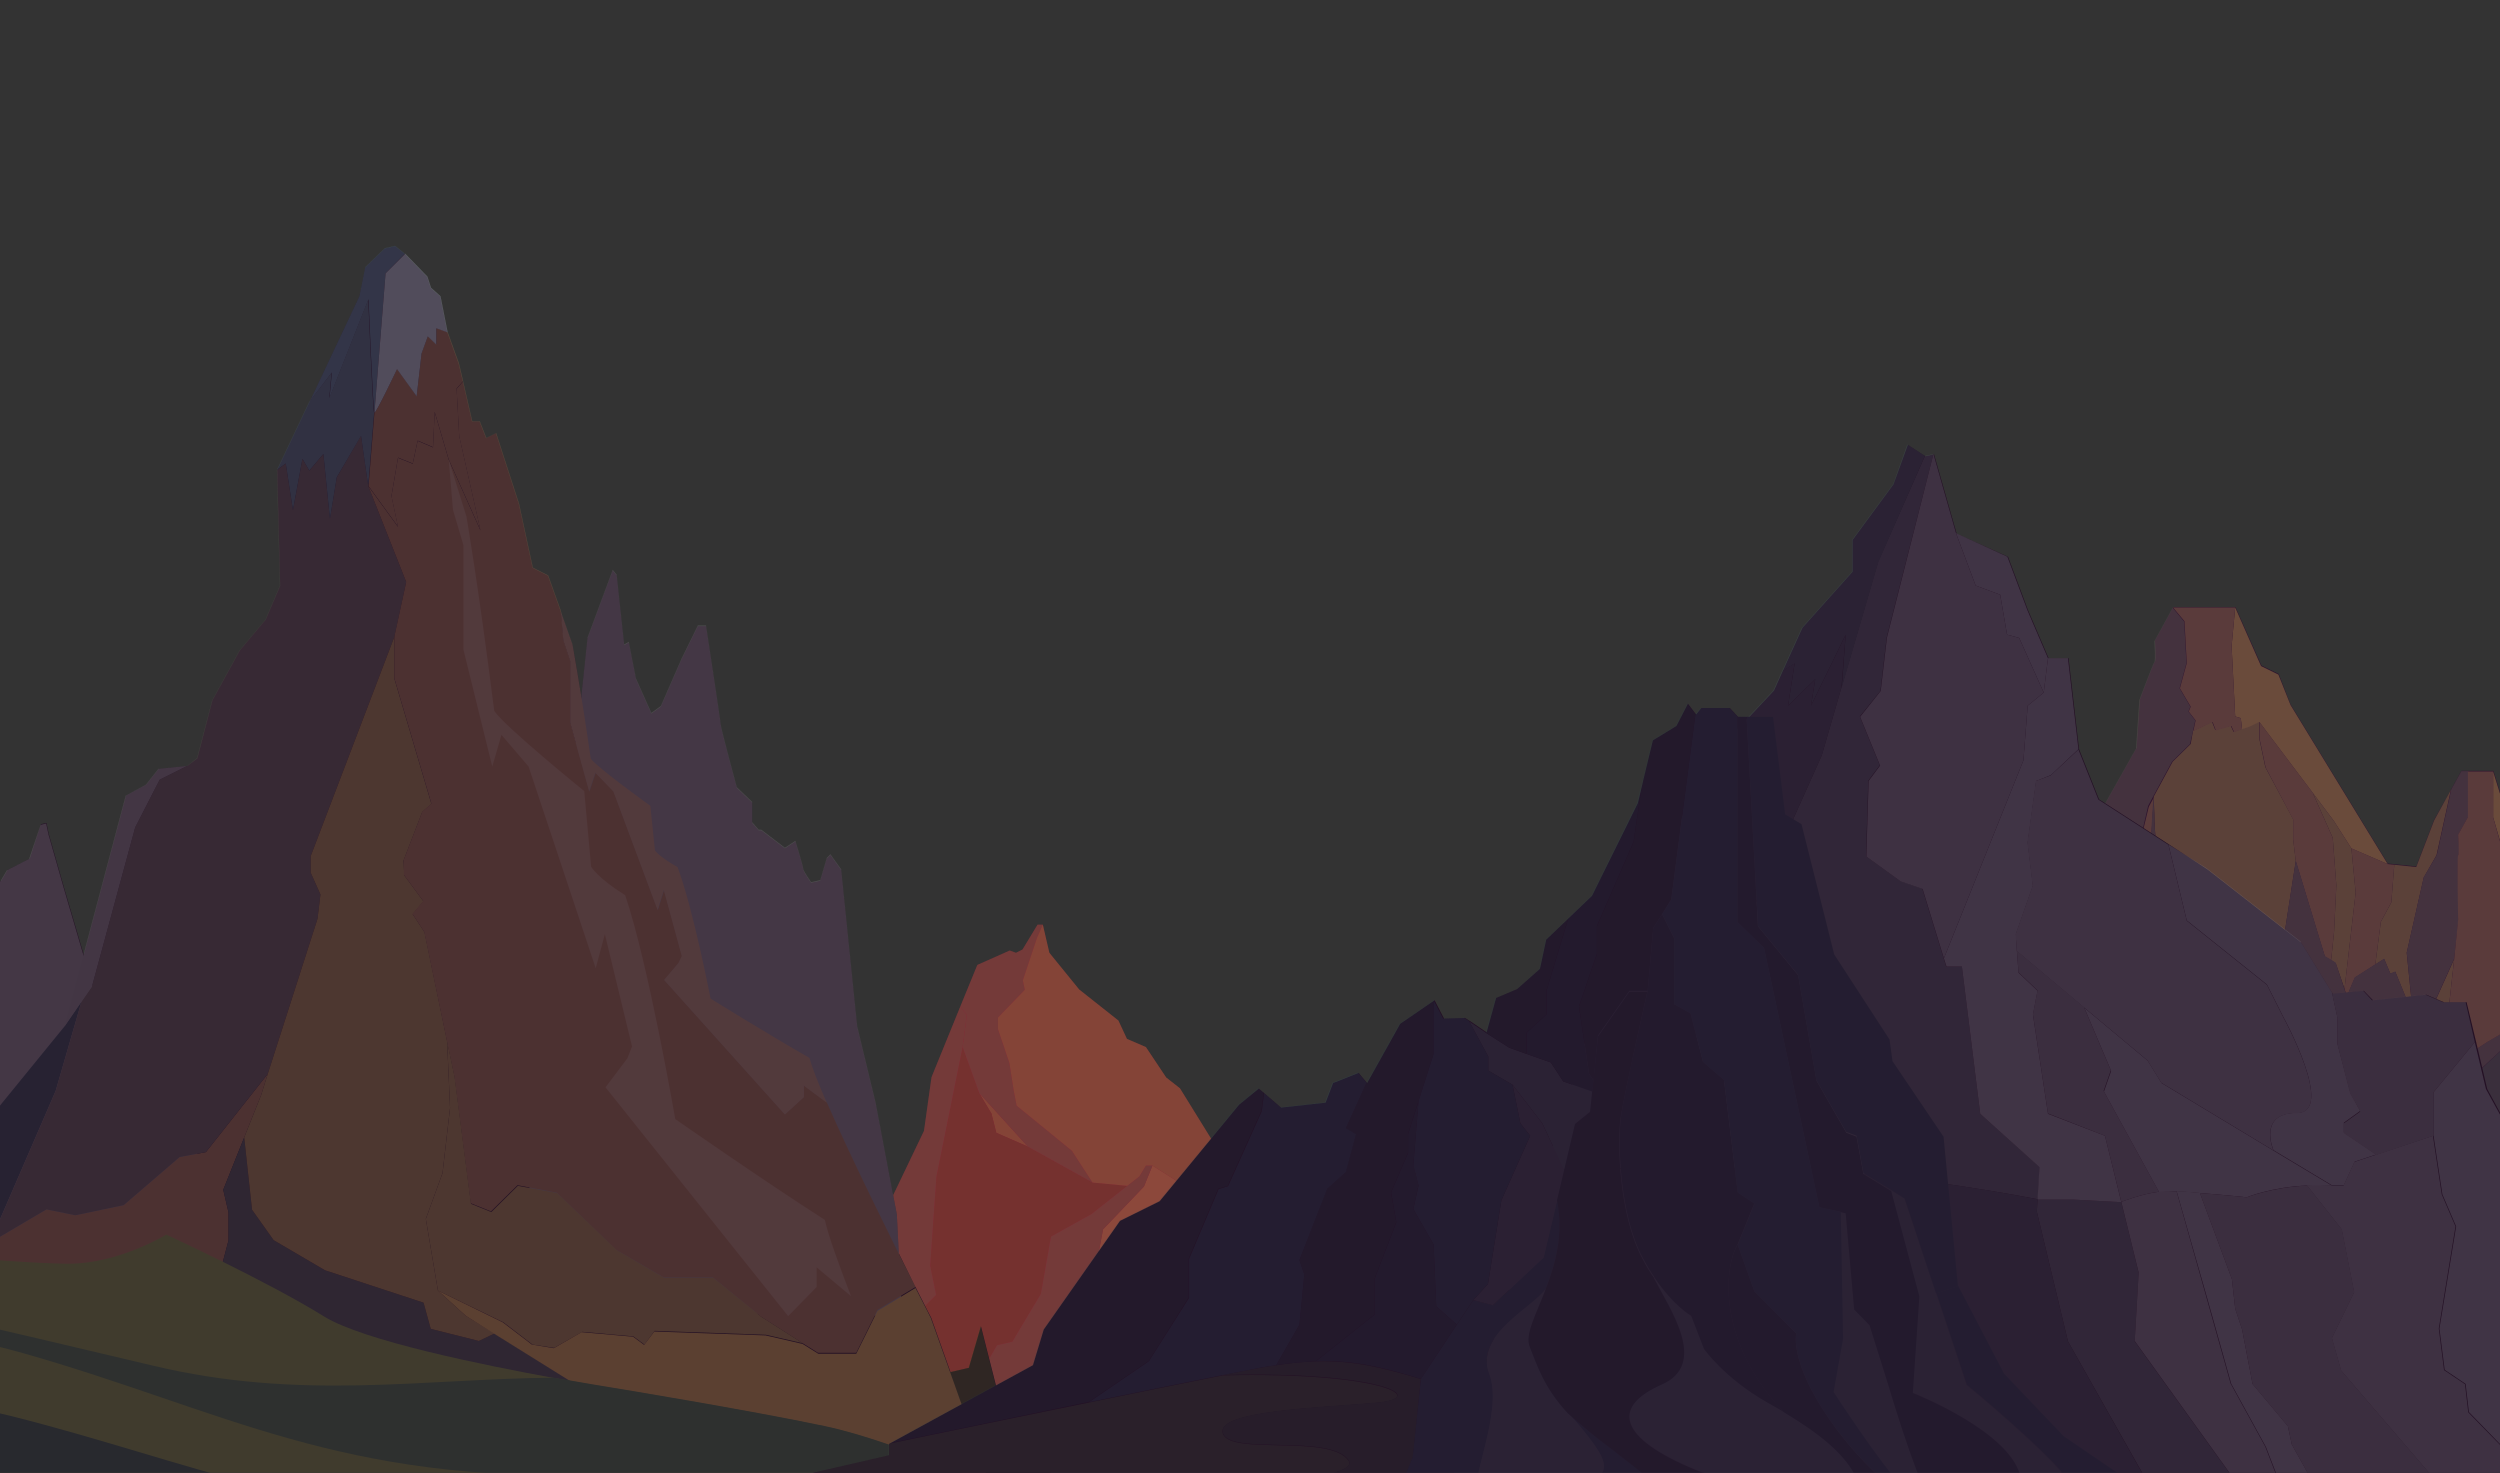<?xml version="1.0" encoding="utf-8"?>
<!-- Generator: Adobe Illustrator 26.5.0, SVG Export Plug-In . SVG Version: 6.00 Build 0)  -->
<svg version="1.1" id="Capa_1" xmlns="http://www.w3.org/2000/svg" xmlns:xlink="http://www.w3.org/1999/xlink" x="0px" y="0px"
	 viewBox="0 0 763.8 450" style="enable-background:new 0 0 763.8 450;" xml:space="preserve">
<rect x="0" y="0" width="763.8" height="450" fill="#333333" stroke="none"/>
<style type="text/css">
	.st0{fill:#872234;}
	.st1{opacity:0.29;}
	.st2{fill:#7D983F;}
	.st3{fill:#96A74B;}
	.st4{fill:#485621;}
	.st5{fill:#467445;}
	.st6{fill:#2E142D;}
	.st7{opacity:0.37;}
	.st8{fill:#A57C54;}
	.st9{fill:#A88C4E;}
	.st10{fill:#4F5B56;}
	.st11{fill:#D0A754;}
	.st12{fill:#69645C;}
	.st13{fill:#231024;}
	.st14{opacity:0.32;}
	.st15{fill:#898B8A;}
	.st16{fill:#2F4850;}
	.st17{fill:#A5784C;}
	.st18{fill:#635E55;}
	.st19{fill:#868887;}
	.st20{fill:#47544F;}
	.st21{fill:#A78947;}
	.st22{fill:#4F7781;}
	.st23{fill:#548593;}
	.st24{fill:#B5CCCF;}
	.st25{fill:#D3A64C;}
	.st26{fill:#B7936F;}
	.st27{fill:#335D42;}
	.st28{opacity:0.15;}
	.st29{fill:#567B85;}
	.st30{fill:#81A3A5;}
	.st31{fill:#E7FDFD;}
	.st32{fill:#D5EAEA;}
	.st33{fill:#C4D5D4;}
	.st34{fill:#55888F;}
	.st35{fill:#4E794D;}
	.st36{fill:#3B6348;}
	.st37{fill:#224F5E;}
	.st38{fill:#2B6779;}
	.st39{fill:#204853;}
</style>
<g id="Layer_2">
</g>
<g>
	<polygon class="st0" points="261.9,376.1 270.9,369.3 282.3,345.5 284.6,329.1 293.4,307.5 298.6,294.8 308.5,290.4 310.4,291.1 
		312.4,290.1 317,282.5 318.6,282.5 320.6,291.1 329.7,302.3 341.7,311.8 344.3,317.4 350.1,319.9 356.3,329.2 360.5,332.5 
		377.2,359.5 390.8,371.8 393.9,369.7 396.9,373.7 427.5,390.9 432.3,401.6 507.9,424.2 515.5,417.8 522.6,414.6 539.5,401.5 
		552.7,397.2 560.1,391.6 565.1,397.3 570.3,399.9 589.7,419.6 592.5,418.5 613.5,440.2 234.9,440.2 	"/>
	<g class="st1">
		<polygon class="st2" points="299.2,334 302.9,340.2 304.4,346.1 314,350.3 		"/>
		<polygon class="st3" points="489.8,436.4 478.6,429.8 460.1,428.2 439.3,419.1 436.5,420.7 418.1,406.8 399.6,386.8 396.6,387.7 
			374.8,370.5 352.1,356.1 349.5,362.5 337,375.6 331.8,403.2 333,407.4 339.7,416.6 338,418.3 361.4,429.7 367.1,435.4 376,440.2 
			501.3,440.2 494,436.4 		"/>
		<polygon class="st4" points="265.6,417.6 260.6,428.7 261.9,440.2 272.5,440.2 297,424.2 304.6,411 309.3,409.9 318,395.3 
			321.1,377.8 333.5,370.9 344.4,362.3 333.8,361.3 314,350.3 304.4,346.1 302.9,340.2 299.2,334 294.1,319.9 286.1,359.5 
			284.2,386.7 286,395.6 279.4,402.2 268.6,409 265.6,413.2 		"/>
		<polygon class="st5" points="507.9,424.2 534.6,433.1 546.4,433.1 551.7,440.2 595.7,440.2 589.8,432.6 586.9,433.1 577.5,416.1 
			562.6,402.8 560.1,391.6 552.7,397.2 539.5,401.5 522.6,414.6 515.5,417.8 		"/>
		<polygon class="st5" points="333.5,370.9 321.1,377.8 318,395.3 309.3,409.9 304.6,411 297,424.2 272.5,440.2 376,440.2 
			367.1,435.4 361.4,429.7 338,418.3 339.7,416.6 333,407.4 331.8,403.2 337,375.6 349.5,362.5 352.1,356.1 350.1,356.1 
			348.1,359.4 344.4,362.3 		"/>
		<polygon class="st5" points="310.6,337.8 309.7,333.1 308.4,324.8 304.9,314.4 304.9,310.9 313.1,302.4 312.5,299.5 316.8,286.6 
			318.6,282.5 317,282.5 312.4,290.1 310.4,291.1 308.5,290.4 298.6,294.8 293.4,307.5 295.4,310.1 294.1,319.9 299.2,334 
			314,350.3 333.8,361.3 327.5,351.6 		"/>
		<polygon class="st5" points="293.4,307.5 284.6,329.1 282.3,345.5 270.9,369.3 261.9,376.1 234.9,440.2 261.9,440.2 260.6,428.7 
			265.6,417.6 265.6,413.2 268.6,409 279.4,402.2 286,395.6 284.2,386.7 286.1,359.5 294.1,319.9 295.4,310.1 		"/>
		<polygon class="st2" points="560.1,391.6 562.6,402.8 577.5,416.1 586.9,433.1 589.8,432.6 595.7,440.2 613.5,440.2 592.5,418.5 
			589.7,419.6 570.3,399.9 565.1,397.3 		"/>
		<polygon class="st2" points="316.8,286.6 312.5,299.5 313.1,302.4 304.9,310.9 304.9,314.4 308.4,324.8 309.7,333.1 310.6,337.8 
			327.5,351.6 333.8,361.3 344.4,362.3 348.1,359.4 350.1,356.1 352.1,356.1 374.8,370.5 396.6,387.7 399.6,386.8 418.1,406.8 
			436.5,420.7 439.3,419.1 460.1,428.2 478.6,429.8 489.8,436.4 494,436.4 501.3,440.2 551.7,440.2 546.4,433.1 534.6,433.1 
			507.9,424.2 432.3,401.6 427.5,390.9 396.9,373.7 393.9,369.7 390.8,371.8 377.2,359.5 360.5,332.5 356.3,329.2 350.1,319.9 
			344.3,317.4 341.7,311.8 329.7,302.3 320.6,291.1 318.6,282.5 		"/>
	</g>
</g>
<g>
	<path class="st6" d="M518,355.3l9.5-6.2l11.9-21.5l2.4-14.9l9.2-19.6l5.4-11.5l10.4-4l2,0.7l2.1-1l4.9-6.8h1.6l2.1,7.8l9.5,10.1
		l12.6,8.6l0.7,1.3l8.1-1.8l7.6-16.4l19.3-24.1l15.5-27.5l1-14.8c0,0,4.2-11.3,4.6-11.6c0.4-0.4,0-6.4,0-6.4l5.6-10.2h19l7.9,17.8
		l5.3,2.6l3.6,9.3l29.7,48.6l2,0.2l6.7,0.7l5.5-14.3l5.2-9.3l3.1-5.6h9.8l2.2,7.1l0.5,0.7l2.5,3.4l6.6,23.5l20,35.9l7.7,4.8
		l15.2,19.6l12.8,20.2l21.6,23.6l1.3,4.2h4.2l4.6,5.9l10.5,15.8l14.3,12.8H489.8L518,355.3z"/>
	<g class="st7">
		<g>
			<polygon class="st8" points="690.3,220.6 690.3,225.5 692.2,234.5 700.6,250.4 700.6,256.4 701.4,263.1 710.3,292.3 712.2,293.4 
				713.1,284.8 713.8,270.5 712.7,256 706.7,242.5 706.8,242.5 			"/>
			<polygon class="st8" points="719.7,272.7 716.3,302.1 717,304.5 719.5,298.7 725.7,294.7 727.4,281.6 730.6,275.7 731.5,264.2 
				729.5,264 718.4,259.2 			"/>
			<polygon class="st9" points="749.8,293 739.5,315.9 744.6,318.4 748.1,315.9 748.1,318.9 750.6,317.7 751.6,320.2 754.3,322 
				756.3,320.7 748.2,307.5 			"/>
			<polygon class="st10" points="694,367 681.9,413.3 837.4,413.3 816.9,382.9 807,359.3 797.7,334.2 790.7,332.7 774.8,315.1 
				771.1,299.5 766.1,314.7 764,321 753.7,330.7 750,338.6 745.1,338.6 725.3,353.4 723.3,363.1 713.2,370.6 705.3,365.3 			"/>
			<path class="st9" d="M669.3,227.3l-5.5,5.4l-5.8,10.7v0l0.2,5.4c0,0-0.1,11.9,3.5,25.9c3.6,14,16.3,36.3,16.3,36.3l10.1,11
				l-2.3-10.5v-15.4l4.3,0.3l2.3-2.4l3.5,4.6l5.5-35.5l-0.8-6.7v-6.1l-8.5-15.9l-1.9-9v-4.9l-3,1.3l-2.4,0.9l-2.4,0.9l-0.9-1.9
				l-4.7,1.3l-1-2.5l-5.8,2.8L669.3,227.3z"/>
			<path class="st8" d="M653.4,259.3l-7.5,9.8l-5.8,2.1l-1.3,8.5l-9.1,6.2l-3.7,12.6l-9.7,1.1l-5.9-2.8l-12.7,2.8l-53.1,113.8H636
				l5.2-72.7l-2.4-20.2l9.1,13.4l4,2.7l5-6.9l2,2.9c0,0,1.4-14.4,1.4-18.8c0-4.4-3.4-52.3-3.4-52.3l1.1-17.8l-1.5,2.8L653.4,259.3z"
				/>
			<polygon class="st9" points="706.7,242.5 712.7,256 713.8,270.5 713.1,284.8 712.2,293.4 713.6,294.3 716.3,302.1 719.7,272.7 
				718.4,259.2 713.1,250.9 706.8,242.5 			"/>
			<polygon class="st9" points="738.2,264.9 731.5,264.2 730.6,275.7 727.4,281.6 725.7,294.7 728.4,293 730.3,297.5 731.8,296.9 
				737.2,310.1 735.3,291.1 740.5,268.1 744.4,261.3 748.8,241.3 743.7,250.6 			"/>
			<polygon class="st11" points="761.7,235.7 761.7,249.7 765.1,261.3 764.4,243.4 763.9,242.8 			"/>
			<path class="st12" d="M737.2,310.1l2.3,5.7l10.3-22.9l1.3-12c0,0-0.4-19.3,0-19.7s0-6.3,0-6.3l3-5.4v-13.9h-2.1l-3.1,5.6l-4.4,20
				l-4,6.8l-5.2,23L737.2,310.1z"/>
			<polygon class="st11" points="684.6,219.4 685,222.8 687.3,222 690.3,220.6 706.8,242.5 713.1,250.9 718.4,259.2 729.5,264 
				699.8,215.4 696.1,206.1 690.8,203.5 682.9,185.6 681.8,197.4 682.9,218.9 			"/>
			<path class="st12" d="M617.9,280.3l-7.6,16.4l5.9,2.8l9.7-1.1l3.7-12.6l9.1-6.2l1.3-8.5l5.8-2.1l7.5-9.8l3-13l1.5-2.8v0l5.8-10.7
				l5.5-5.4l0.9-4l0.7-3.2l-2.1-2.7l0.6-1.5l-3.3-5.6l2.1-7.7l-0.7-12.7l-3.5-4.2l-5.6,10.2c0,0,0.4,6,0,6.4
				c-0.4,0.4-4.6,11.6-4.6,11.6l-1,14.8l-15.5,27.5L617.9,280.3z"/>
			<polygon class="st11" points="764.4,243.4 765.1,261.3 766.5,266 771.1,299.5 774.8,315.1 790.7,332.7 797.7,334.2 807,359.3 
				816.9,382.9 837.4,413.3 879.9,413.3 860.9,384.6 856.3,378.7 852.1,378.7 850.8,374.5 829.2,351 816.5,330.7 801.3,311.1 
				793.5,306.3 773.5,270.4 766.9,246.8 			"/>
			<path class="st12" d="M657.9,243.5l-1.1,17.8c0,0,3.4,47.9,3.4,52.3c0,4.4-1.4,18.8-1.4,18.8l-2-2.9l-5,6.9l-4-2.7l-9.1-13.4
				l2.4,20.2l-5.2,72.7h45.9L694,367l11.2-1.8l7.9,5.3l10.1-7.5l2-9.7l19.8-14.7h4.8l3.7-7.9L764,321l2.1-6.3l-6,3.5l-3.7,2.4
				l-2.1,1.3l-2.7-1.9l-1-2.4l-2.5,1.2v-3.1l-3.5,2.5l-5.1-2.5l-2.3-5.7l-5.4-13.2l-1.5,0.6l-1.9-4.5l-2.7,1.7l-6.3,4l-2.4,5.8
				l-0.8-2.4l-2.6-7.9l-1.4-0.9l-1.9-1.1l-8.9-29.2l-5.5,35.5l-3.5-4.6l-2.3,2.4l-4.3-0.3v15.4l2.3,10.5L678,311
				c0,0-12.7-22.3-16.3-36.3c-3.6-14-3.5-25.9-3.5-25.9L657.9,243.5z"/>
			<path class="st10" d="M672.2,328.8l2.1,8.9c0,0,8.7,22.9,9.3,25s2.1,9.4,2.1,9.4l-1.4-1.1l-1.4,4.1l-2.3-0.7l-6.4-5.2l4.1,9.5
				l8.6,27.2l21.9,2.4l-0.8-24.4l5.2-2.5l4.6,1.4l3.9-5.1l-0.4-5l7.5-10.1l2.4-0.7l0.7-4.4l3.6-6.2l0.1-3.4l-2.4,2.6l-1.5,1.7
				l-0.8,1l-1.6-0.5l-0.8-1l-1.1,1l-0.4-1.5l-1.4,1.7l-2.8-0.5l-2-2.5l-4.6-5.7l-0.7,0.5l-1.6-1.9l-1,1.2l-2.5,2.9L710,350l-0.7-1
				l-2.4-3.5l-0.8-0.2l-1.1-0.3l-8.6-12.9l2.5,18.2l-2.4-1.7l-0.8,1.5l-2.1,0.5l2.3,7.5l2.7,4.8l-6.6-3.9c0,0-9.4-9.1-13.3-15.4
				c-3.8-6.3-5.5-12.1-5.5-12.1L672.2,328.8z"/>
			<polygon class="st8" points="681.7,221.8 682.6,223.7 685,222.8 684.6,219.4 682.9,218.9 681.8,197.4 682.9,185.6 663.9,185.6 
				667.4,189.8 668.1,202.6 666,210.3 669.3,215.9 668.7,217.4 670.8,220.1 670.1,223.4 676,220.6 677,223.2 			"/>
			<path class="st8" d="M749.8,293l-1.6,14.5l8.1,13.2l3.7-2.4l6-3.5l5-15.3l-4.6-33.5l-1.4-4.7l-3.3-11.6v-14H754v13.9l-3,5.4
				c0,0,0.4,5.8,0,6.3s0,19.7,0,19.7L749.8,293z"/>
		</g>
		<g>
			<polygon class="st2" points="557,317.2 560.9,322.8 562.5,328.1 572.6,331.9 			"/>
			<polygon class="st3" points="756.3,409.9 744.6,403.9 725.3,402.4 703.5,394.2 700.6,395.7 681.4,383.1 662.1,365 658.9,365.8 
				636.1,350.3 612.4,337.2 609.6,343 596.6,354.8 591.1,379.8 592.4,383.7 599.4,391.9 597.6,393.5 622.1,403.8 628.1,409 
				637.3,413.3 768.4,413.3 760.8,409.9 			"/>
			<polygon class="st4" points="522,392.9 516.7,402.9 518.1,413.3 529.1,413.3 554.7,398.9 562.7,386.9 567.6,385.9 576.7,372.7 
				580,356.9 592.9,350.6 604.3,342.8 593.2,342 572.6,331.9 562.5,328.1 560.9,322.8 557,317.2 551.7,304.4 543.3,340.3 
				541.4,364.9 543.3,373 536.3,378.9 525,385.1 522,388.9 			"/>
			<polygon class="st5" points="775.3,398.9 803.2,406.9 815.6,406.9 821.1,413.3 867.1,413.3 860.9,406.4 857.9,406.9 848,391.5 
				832.5,379.5 829.9,369.4 822.2,374.4 808.3,378.3 790.7,390.2 783.2,393 			"/>
			<polygon class="st5" points="592.9,350.6 580,356.9 576.7,372.7 567.6,385.9 562.7,386.9 554.7,398.9 529.1,413.3 637.3,413.3 
				628.1,409 622.1,403.8 597.6,393.5 599.4,391.9 592.4,383.7 591.1,379.8 596.6,354.8 609.6,343 612.4,337.2 610.3,337.2 
				608.2,340.2 604.3,342.8 			"/>
			<polygon class="st5" points="569,320.6 568,316.4 566.7,308.9 563,299.5 563,296.3 571.6,288.6 571,286 575.5,274.3 577.4,270.6 
				575.7,270.6 570.9,277.4 568.8,278.4 566.8,277.8 556.4,281.7 551,293.2 553.1,295.6 551.7,304.4 557,317.2 572.6,331.9 
				593.2,342 586.6,333.2 			"/>
			<polygon class="st5" points="551,293.2 541.8,312.8 539.4,327.6 527.5,349.1 518,355.3 489.8,413.3 518.1,413.3 516.7,402.9 
				522,392.9 522,388.9 525,385.1 536.3,378.9 543.3,373 541.4,364.9 543.3,340.3 551.7,304.4 553.1,295.6 			"/>
			<polygon class="st2" points="829.9,369.4 832.5,379.5 848,391.5 857.9,406.9 860.9,406.4 867.1,413.3 885.7,413.3 863.8,393.7 
				860.8,394.7 840.5,376.8 835.1,374.5 			"/>
			<polygon class="st2" points="575.5,274.3 571,286 571.6,288.6 563,296.3 563,299.5 566.7,308.9 568,316.4 569,320.6 586.6,333.2 
				593.2,342 604.3,342.8 608.2,340.2 610.3,337.2 612.4,337.2 636.1,350.3 658.9,365.8 662.1,365 681.4,383.1 700.6,395.7 
				703.5,394.2 725.3,402.4 744.6,403.9 756.3,409.9 760.8,409.9 768.4,413.3 821.1,413.3 815.6,406.9 803.2,406.9 775.3,398.9 
				696.2,378.4 691.2,368.7 659.2,353.2 656.1,349.5 652.9,351.4 638.6,340.3 621.2,315.9 616.8,312.9 610.3,304.4 604.2,302.1 
				601.5,297.1 588.9,288.6 579.5,278.4 577.4,270.6 			"/>
		</g>
	</g>
</g>
<g>
	<path class="st13" d="M-111.9,451.7c4.3-6.2,9-13,13.4-19.5c7.3-10.7,13.9-20.3,16.2-24.1c0.6-0.3,1.1-0.5,1.7-0.9
		c1.1-0.6,2.2-1.2,3.4-1.8l7.2-24.1l12.7-18.9l10.4-30.1l2.5-1.5l1.5,2.5l3.2-2.1l3.3,1l3.6-1.1l18.2-44.3l3.5-3l3.1-10.8l3.8-6
		l4.5,2.2l2-3.4l6.8-3.5l3.4-10.5l1.7-0.4l0.7,3.4l4.9,17.2l5.8,19.7l12.9-48.6l6.2-3.4l3.8-4.8l8.8-0.9l3-2.3l4.6-17.7l8.4-15.3
		l7.9-9.4l4.4-10.3l-0.9-35.4l9.9-20.9l15.2-32.2l1.8-8.8l6-5.8l3.1-0.7l3,2.4l0.2,0.2l6.6,6.8l1.1,3.4l2.9,2.6l2.2,11.1l3.4,9.4
		l1.3,5.5l2.8,12.2h2.3l2,5.1l3-1.5l7,21.6l4.2,19.5l4.7,2.4l3.9,10.9l3.6,10.2c0,0,1.1,5.4,2.7,15.8l1.9-17.8l7.7-20.7l1.2,1.5
		l2.3,21.3l1.4-0.8l2.2,11.2l4.7,10.5l2.9-2.1l6.3-14.4l5-10.2h2.5c0,0,4.5,29.4,4.5,30.3s4.9,19.1,4.9,19.1l4.7,4.5v6.2l2,2.3h0.8
		l7.2,5.5l3.2-2.1c0,0,2.4,7.8,2.4,8.5c0,0.7,2.4,4.1,2.4,4.1l2.8-0.6l2-6.8l1.1-1.1l3.3,4.6l4.9,48l5.6,23.2L274,371l0.6,11.9
		c1.9,3.9,3.7,7.5,5.2,10.5c2.8,5.6,4.7,9.2,4.7,9.2l5.9,16.6l5.6-1.3l3.7-12.7l6.1,24l12,9.5l8.4,29.7l6.6,4.6h-459.4
		C-126.6,472.9-120.1,463.5-111.9,451.7z"/>
	<g class="st14">
		<polygon class="st4" points="326.7,470.3 317.7,438.6 305.7,429.2 299.6,405.1 295.9,417.9 284.5,420.4 277.6,472.9 328.9,472.9 
					"/>
		<polygon class="st15" points="30,307.2 19.7,272.1 14.8,254.9 14.1,251.6 12.4,252 8.9,262.4 2.1,265.9 0.1,269.3 -4.4,267.2 
			-8.2,273.1 -11.3,283.9 -14.8,286.9 -33,331.2 -36.6,332.3 -39.9,331.3 -43,333.3 -44.5,330.9 -47,332.4 -57.4,362.5 -70.1,381.4 
			-95.6,466.9 87,466.9 48,300 		"/>
		<path class="st15" d="M275.6,402.1L274,371l-6.5-34.2l-5.6-23.2l-4.9-48l-3.3-4.6l-1.1,1.1l-2,6.8l-2.8,0.6c0,0-2.4-3.4-2.4-4.1
			c0-0.7-2.4-8.5-2.4-8.5l-3.2,2.1l-7.2-5.5h-0.8l-2-2.3v-6.2l-4.7-4.5c0,0-4.9-18.2-4.9-19.1s-4.5-30.3-4.5-30.3h-2.5l-5,10.2
			l-6.3,14.4l-2.9,2.1l-4.7-10.5l-2.2-11.2l-1.4,0.8l-2.3-21.3l-1.2-1.5l-7.7,20.7l-21.7,205.4L275.6,402.1z"/>
		<g>
			<polygon class="st16" points="-40.6,385.7 -82.3,466.9 -40.3,466.9 -10.6,411 -8.4,391.9 -3.1,379.7 17,333.3 24.9,306 
				19.7,313.6 -3.2,341.7 -20.4,357.4 			"/>
			<polygon class="st17" points="-10.6,411 -40.3,466.9 46.6,466.9 69.8,379 69.8,370.4 68.2,363.5 74.6,347.5 79.8,334.5 
				81.8,328.1 62.9,352 54.9,353.5 37.8,368.2 23,371.3 14.2,369.5 -3.1,379.7 -8.4,391.9 			"/>
			<polygon class="st18" points="17,333.3 -3.1,379.7 14.2,369.5 23,371.3 37.8,368.2 54.9,353.5 62.9,352 81.8,328.1 97,280.7 
				97.9,273.3 94.9,266.6 94.9,261.6 120.5,194.5 124.1,177.8 112.5,148.5 110.3,133.1 102.9,145.8 100.8,158.5 98.8,138.7 
				94.5,143.8 92.4,140.2 89.5,155.9 87.3,141.6 84.6,143.6 85.5,179 81.1,189.3 73.2,198.7 64.8,214 60.2,231.6 57.2,234 
				48.8,238.2 41.3,252.8 28.1,301.4 24.9,306 			"/>
			<polygon class="st19" points="38.4,243.1 19.7,313.6 24.9,306 28.1,301.4 41.3,252.8 48.8,238.2 57.2,234 48.4,234.9 44.6,239.7 
							"/>
			<polygon class="st20" points="69.8,379 46.6,466.9 202.5,466.9 175,422.3 151.1,407.4 146.3,409.7 131.6,406 129.4,398 
				99.3,388.1 83.6,378.9 77,369.6 74.6,347.5 68.2,363.5 69.8,370.4 			"/>
			<polygon class="st21" points="79.8,334.5 74.6,347.5 77,369.6 83.6,378.9 99.3,388.1 129.4,398 131.6,406 146.3,409.7 
				151.1,407.4 142.3,402 133.8,394.3 130.1,372.4 135.2,358.4 137.5,338.5 136.6,318.1 129.7,284.8 126.1,279.3 129.4,275.4 
				123.5,267.4 123.3,262.9 129,248.1 131.8,245.6 120.5,207.4 120.5,194.5 94.9,261.6 94.9,266.6 97.9,273.3 97,280.7 81.8,328.1 
							"/>
			<path class="st22" d="M94.5,122.7l-9.9,20.9l2.7-2l2.2,14.3l2.9-15.7l2.1,3.6l4.3-5.1l2,19.9l2.1-12.8l7.4-12.6l2.2,15.4
				l1.8-22.4c-0.4-0.5-1.8-34.7-1.8-34.7l-11.9,30.1l0.7-7.7L94.5,122.7z"/>
			<path class="st23" d="M109.8,90.5l-15.2,32.2l6.8-8.9l-0.7,7.7l11.9-30.1c0,0,1.4,34.2,1.8,34.7l3.4-42.6l5.9-6l-3-2.4l-3.1,0.7
				l-6,5.8L109.8,90.5z"/>
			<path class="st17" d="M114.4,126.1l-1.8,22.4l9,12.4l-2-9.4l2-11.7l4.5,1.8l1.5-7l4.7,2l0.5-10.8l4.3,14.6l9.7,21.6l-6.5-28.8
				l-0.8-14.5l2-2.3l-1.3-5.5l-3.4-9.4l-3.5-1.3v5l-2.6-2.5l-1.9,5.2l-1.5,13.1l-6-8.3C121.3,112.8,115,126.1,114.4,126.1
				L114.4,126.1L114.4,126.1z"/>
			<path class="st17" d="M112.5,148.5l11.6,29.3l-3.6,16.6v12.9l11.3,38.2l-2.8,2.5l-5.7,14.8l0.1,4.5l5.9,8l-3.3,3.9l3.6,5.5
				l6.9,33.2l2.3,10.9l5,38.8l6.2,2.5l8.1-8l12,2.3l18.2,17.5l14.5,8.4h15l14.6,11.9l12.7,8.1l4.8,3h11.7l6.5-13.1l11.6-7
				c-6.9-13.6-19.7-39.5-27.1-56.4l-7-5.2v3.5l-5.8,5.3L203,299.4l4.4-5.2l1-2.1l-5.5-20.2l-1.9,6.1l-13.5-36.2l-5.5-5.7l-1.9,5.7
				l-5.8-21V202l-2.1-6.3l-0.8-9l-3.9-10.9l-4.7-2.4l-4.2-19.5l-7-21.6l-3,1.5l-2-5.1h-2.3l-2.8-12.2l-2,2.3l0.8,14.5l6.5,28.8
				l-9.7-21.6l-4.3-14.6l-0.5,10.8l-4.7-2l-1.5,7l-4.5-1.8l-2,11.7l2,9.4L112.5,148.5z"/>
			<path class="st24" d="M117.8,83.5l-3.4,42.6h0c0.6,0,6.9-13.3,6.9-13.3l6,8.3l1.5-13.1l1.9-5.2l2.6,2.5v-5l3.5,1.3l-2.2-11.1
				l-2.9-2.6l-1.1-3.4l-6.6-6.8l-0.2-0.2L117.8,83.5z"/>
			<polygon class="st21" points="135.2,358.4 130.1,372.4 133.8,394.3 153.8,404 162.7,410.8 169.3,411.8 177.9,406.9 193.5,408.3 
				196.9,410.8 200,406.6 234,407.8 245.3,410.4 232.6,402.3 217.9,390.4 202.9,390.4 188.5,382 170.2,364.5 158.2,362.3 
				150.1,370.3 143.9,367.8 138.9,329 136.6,318.1 137.5,338.5 			"/>
			<path class="st25" d="M133.8,394.3l8.5,7.7l8.7,5.5l23.9,14.9l27.5,44.6h104.9l-22.9-64.3c0,0-1.8-3.6-4.7-9.2l-11.6,7l-6.5,13.1
				H250l-4.8-3l-11.3-2.6l-34-1.2l-3.1,4.1l-3.4-2.5l-15.7-1.4l-8.5,4.9l-6.7-1.1l-8.9-6.8L133.8,394.3z"/>
			<path class="st26" d="M171.3,186.7l0.8,9l2.1,6.3v18.8l5.8,21l1.9-5.7l5.5,5.7l13.5,36.2l1.9-6.1l5.5,20.2l-1,2.1l-4.4,5.2
				l36.9,41.1l5.8-5.3v-3.5l7,5.2c-2.6-5.9-4.5-10.8-5.3-13.7c-12.3-7-30.2-18.1-30.2-18.1s-5.4-27.9-10.1-40.2
				c-5.6-3.1-6.9-5.1-6.9-5.1l-1.4-13.6c0,0-16-11.5-18.2-14.4c-3.3-22.8-5.6-34.9-5.6-34.9L171.3,186.7z"/>
			<path class="st26" d="M137.1,140.5l1.3,15.3l3.2,10.8v31.9l8.8,35.7l2.8-9.7l8.3,9.7l20.5,61.6l2.8-10.4l8.3,34.3l-1.4,3.6
				l-6.7,8.9l55.8,69.9l8.7-8.9v-6L260,396c-3.9-10.1-6.9-18.4-8-23.3c-18.6-11.9-45.7-30.8-45.7-30.8s-8.2-47.5-15.3-68.4
				c-8.5-5.3-10.4-8.7-10.4-8.7l-2.1-23.1c0,0-24.2-19.6-27.5-24.5c-4.9-38.8-8.5-59.4-8.5-59.4L137.1,140.5z"/>
		</g>
		<g>
			<path class="st2" d="M-126.6,472.9h459.4l-22.7-15.7c0,0-34.9-16.5-58.1-21.4c-23.1-4.9-65.8-11.9-65.8-11.9s-6.9-1.1-17-2.9
				c-21.8-4-58.3-11.4-70.2-18.8c-17.4-10.8-48.2-25-48.2-25s-14.5,8.9-29.9,8.9s-70.2-5.1-70.2-5.1s-4.5,5.3-11.1,11.4
				c-5.7,5.4-13,11.3-20.2,14.9c-0.6,0.3-1.1,0.6-1.7,0.9c-2.3,3.8-8.8,13.4-16.2,24.1c-4.4,6.4-9.1,13.3-13.4,19.5
				C-120.1,463.5-126.6,472.9-126.6,472.9z"/>
			<path class="st5" d="M-80.6,407.3c20.1-2.8,51.8-4,87.6,6.1c61.3,17.4,96.8,39.9,177,37.1c70.4-2.4,108.8,6.4,127.5,22.3h21.3
				l-22.7-15.7c0,0-34.9-16.5-58.1-21.4c-23.1-4.9-65.8-11.9-65.8-11.9s-6.9-1.1-17-2.9c-40.6,0.4-77.5,7.1-122.6-3.7
				c-50-11.9-89.9-21-107-24.8C-66.2,397.8-73.4,403.7-80.6,407.3z"/>
			<path class="st27" d="M-111.9,451.7c22.4,10.4,55.8,6.6,97.8,4.3c33.2-1.8,49.5,9.1,56.8,16.8h202.7c-17.3-3.7-43.5-7.5-78.7-7.5
				c-69.4,0-109.4-19.1-163.4-32.7c-45-11.3-77,3.5-101.7-0.3C-102.9,438.7-107.6,445.6-111.9,451.7z"/>
		</g>
	</g>
</g>
<g>
	<path class="st13" d="M232.1,460.3l7.7-8.4l31.8-7.3v-3.5c0,0,0,0,0.1,0l43.9-24l3.3-10.9l23.3-33.2l12.1-6l24.3-29.5l6-4.9
		l1.8,1.5l5,4.3l13.6-1.5l2.3-6l7.8-3.1l2.6,3.1l10.1-18.1l10.5-7.2l2.9,5.6l6.4-0.2l1.6,1v0l5,3.4l2.9-10.5l6.4-2.7l7-6.2l1.9-8.9
		l7-6.7l7-6.7l14-28.3l1.6-6.7v-0.1l3-12.4l7.2-4.4l3.5-6.8l2.5,3.3l1.6-2h8.7l2.5,2.7h3.5l7.5-8l2.6-5.8l6.1-13.4l15.3-17.1V165
		l12.5-17l4.4-12.1l5.4,3.5l2.6-0.6l6.9,24.2l15.7,7.1l6.1,16.3l6.3,14.7h6.1l3.2,27.8l6.1,15.3l21.4,13.8l11.7,7.6l28.7,22.4
		l9.6,15.6l9.5-0.9l2.8,2.9l16.3-1.7l5.4,2.3h6.9l2.9,12.1l3.4,14.4l7.1,13.1l8.2,49.5l11.4,18.9v8.5l9.3,20.6l5.6,28H222
		L232.1,460.3z"/>
	<g class="st28">
		<g>
			<path class="st29" d="M452.2,422.8L438,471.4h50.8l20.8-114.5c-16.5,0.1-31,0.4-37.3,0.5L452.2,422.8z"/>
			<polygon class="st30" points="622.5,366.5 622.3,370.2 631.8,409.8 666.6,471.4 685.8,471.4 681.1,450 652.2,409.8 653.4,388.9 
				648.1,367.3 633.4,366.5 			"/>
			<path class="st31" d="M692.3,442.1l11.3,29.3h13.4l-16.8-30.1l-1.2-5.6l-10.8-12.9l-3.2-16.7l-2.1-6.3l-1-9l-9.8-26.4v0
				c-2.6-0.2-5.1-0.4-7.1-0.5l9.4,32.9l7.3,26L692.3,442.1z"/>
			<path class="st32" d="M704.9,362.3l10.5,13.3l3.8,19.2l-6.8,14l2.8,9.9l26.9,31.3l11.1,21.4h33.2l-2.4-9.3l-29.9-30.6l-1-8.6
				l-6.4-4.3l-1.6-12.7l5.1-31.2l-4.2-9.8l-2.7-17.9l-17.4,5.8l-6.6,2.2l-3.3,7.2h-3.7c-2.6-0.2-5.1-0.2-7.5-0.1L704.9,362.3
				L704.9,362.3z"/>
			<path class="st33" d="M643.1,347l5,20.2c0,0,6-2.4,11.5-3.1l-16.9-30.8l2.2-6.3l-8.2-19.3l-20.5-17.2l0.5,6.6l5.8,5.5l-1.4,7.3
				l4.6,30.3L643.1,347z"/>
			<path class="st31" d="M662.5,258l5.6,23.2l24.5,19.6l5,9.9c0,0,16.1,29.3,4.1,29.3c-12,0-7.1,11.4-7.1,11.4l17.8,10.7h3.7
				l3.3-7.2l6.6-2.2l-9.9-6.7v-3l5-3.6l-3-5.5l-3.9-14.8v-8l-1.7-7.8l-9.6-15.6l-28.7-22.4L662.5,258z"/>
			<path class="st30" d="M590.7,138.7l-2.6,0.6l-14.3,32.3l-11.2,38.4l-6,20.7L516,321.4l-6.4,35.5c14.4-0.1,30.2,0,43.1,0.6
				c32.7,1.5,69.9,8.9,69.9,8.9l0.6-9.8L605,340.3l-5.6-45h-4.8l-0.8-2.6l-6.5-21.2l-6.7-2.3l-10.5-7.6l0.7-23.1l3.5-4.7l-6.1-14.9
				l6.3-7.8l1.9-16.3L590.7,138.7z"/>
			<polygon class="st31" points="625.7,201.1 619.4,186.4 613.3,170.1 597.6,162.9 603.6,178.9 611.1,181.7 613.2,193.9 
				616.9,194.9 624.4,211.6 			"/>
			<polygon class="st34" points="573.9,171.7 588.1,139.3 582.7,135.8 578.4,147.9 565.8,165 565.8,174.7 550.5,191.8 544.4,205.2 
				548.3,202.7 546.3,215.6 554.6,207.5 553.3,215.6 563.9,193.9 562.7,210.1 			"/>
			<polygon class="st31" points="626.6,236.8 635,228.9 631.8,201.1 625.7,201.1 624.4,211.6 619.5,215.6 618.2,232.3 593.9,292.8 
				594.7,295.3 599.4,295.3 605,340.3 623.1,356.6 622.5,366.5 633.4,366.5 648.1,367.3 643.1,347 625.7,340.3 621.1,310 
				622.5,302.7 616.7,297.2 616.2,290.6 615.9,285.4 621.1,270.6 619.5,257.4 622.1,238.6 			"/>
			<path class="st31" d="M665,364c2,0.1,4.5,0.2,7.1,0.5v0c6.9,0.5,14.3,1.3,14.3,1.3s7.7-3.2,18.6-3.6c2.4-0.1,4.9-0.1,7.5,0.1
				l-17.8-10.7l-34.3-20.7l-4.2-6.8l-19.4-16.2l8.2,19.3l-2.2,6.3l16.9,30.8c1-0.1,2-0.2,2.9-0.2C663.2,363.9,664,364,665,364z"/>
			<polygon class="st33" points="712.5,303.6 714.2,311.4 714.2,319.4 718,334.1 721.1,339.6 716.1,343.2 716.1,346.2 726,352.9 
				743.5,347 743.5,333.7 756.1,318.4 753.3,306.2 746.4,306.2 741,303.9 724.7,305.6 722,302.7 			"/>
			<path class="st29" d="M546.3,215.6l2-13l-3.9,2.5l-2.6,5.8l-15.6,16.6l-31.5,56.7l-22.5,73.2c6.3-0.1,20.8-0.5,37.3-0.5l6.4-35.5
				l40.7-90.6l6-20.7l1.3-16.2l-10.6,21.7l1.3-8.1L546.3,215.6z"/>
			<path class="st29" d="M509.5,356.9l-20.8,114.5h177.8l-34.7-61.6l-9.5-39.6l0.2-3.8c0,0-37.2-7.5-69.9-8.9
				C539.7,356.9,523.9,356.8,509.5,356.9z"/>
			<path class="st32" d="M659.6,364.1c-5.5,0.7-11.5,3.1-11.5,3.1l5.3,21.6l-1.2,20.9l28.9,40.2l4.6,21.4h17.7l-11.3-29.3
				l-10.6-19.3l-7.3-26L665,364c-0.9,0-1.8-0.1-2.5-0.1C661.6,363.9,660.6,364,659.6,364.1z"/>
			<path class="st33" d="M672.1,364.5l9.8,26.4l1,9l2.1,6.3l3.2,16.7l10.8,12.9l1.2,5.6l16.8,30.1h36.4L742.2,450l-26.9-31.3
				l-2.8-9.9l6.8-14l-3.8-19.2l-10.5-13.3v-0.1c-10.8,0.5-18.6,3.6-18.6,3.6S679,365,672.1,364.5z"/>
			<polygon class="st31" points="743.5,333.7 743.5,347 746.2,364.9 750.4,374.7 745.3,405.9 746.9,418.5 753.3,422.8 754.3,431.4 
				784.1,462.1 786.5,471.4 801.1,471.4 795.5,443.4 786.2,422.8 786.2,414.3 774.8,395.4 766.7,345.8 759.5,332.7 756.1,318.4 			
				"/>
			<path class="st32" d="M616.2,290.6l20.5,17.2l19.4,16.2l4.2,6.8l34.3,20.7c0,0-5-11.4,7.1-11.4c12,0-4.1-29.3-4.1-29.3l-5-9.9
				l-24.5-19.6l-5.6-23.2l-21.4-13.8l-6.1-15.3l-8.5,7.9l-4.5,1.7l-2.6,18.8l1.6,13.2l-5.2,14.8L616.2,290.6z"/>
			<polygon class="st32" points="574.6,211.1 568.3,219 574.4,233.9 570.9,238.6 570.2,261.7 580.7,269.3 587.4,271.6 593.9,292.8 
				618.2,232.3 619.5,215.6 624.4,211.6 616.9,194.9 613.2,193.9 611.1,181.7 603.6,178.9 597.6,162.9 590.7,138.7 576.5,194.8 			
				"/>
		</g>
		<g>
			<path class="st35" d="M271.5,441.1v3.5l-31.8,7.3l-7.7,8.4c15.2-1,33.2-1.9,47.5-1.3c31.1,1.2,138.1-4.1,132.6-12.6
				c-5.5-8.5-36.5-1.5-38.5-8.5c-2-7,30.7-7.8,47-9.3c16.3-1.5,1-9.5-46.9-8.4c0,0-0.1,0-0.1,0c-10.7,2.1-25.7,5.2-40.9,8.3
				C303.4,434.5,273.2,440.7,271.5,441.1C271.5,441.1,271.5,441.1,271.5,441.1z"/>
			<path class="st36" d="M434.1,421.3c-12.1-3.6-20.8-5.7-32.1-5.4c-3.7,0.1-7.6,0.5-12.1,1.2c-1.6,0.2-3.3,0.5-5,0.8
				c-2.7,0.5-6.5,1.2-11.2,2.2c48-1.2,63.3,6.9,46.9,8.4c-16.3,1.5-49,2.3-47,9.3c2,7,33.1,0,38.5,8.5
				c5.4,8.6-101.6,13.8-132.6,12.6c-14.3-0.5-32.3,0.3-47.5,1.3L222,471.4h198.9l10.8-26.2L434.1,421.3z"/>
			<path class="st37" d="M426.6,373.4l-6.6,17.2v11l-18,14.3c11.4-0.4,20,1.7,32.1,5.4l11-16.6l-6.3-5.6l-0.8-18.9l-6.2-10.8
				l1.6-7.3l-1.6-6.1l1.6-19.6l-3.2,10v5.8l-5.2,12.1L426.6,373.4z"/>
			<path class="st38" d="M455,419.7c-4.6-12,13.7-20.4,17.3-26c0,0,0,0,0-0.1c2.9-7.5,5.5-16.6,3.5-27.2l-4.2,17.8l-9.5,8.9l-6,5.6
				l-6-1.5l-5,7.5l-11,16.6l-2.5,23.9l-10.8,26.2h8.1c5.2-3.4,13.1-7.8,22-10.2C447.9,454.3,459.7,431.8,455,419.7z"/>
			<path class="st38" d="M518,463c0,0-15.7-12.8-30.4-24c-3.5-2.6-6.2-5.1-8.5-7.5c13.4,15.7,15.7,19.5,0,23.1
				c-15.7,3.6-29.9,6.5-13.5,10.5c9.2,2.2,5.3,4.6,0.2,6.3h94.7C548.5,466.1,518,463,518,463z"/>
			<path class="st34" d="M505.4,390.3c4.9,9.6,16.7,26.2,2.4,32.5c-14.3,6.3-14.4,15.3,8.2,25.2c22.6,9.9,53.4,10.9,56.1,18.2
				c0.7,1.9,2.3,3.6,4.2,5.1h18.8c-9.3-5.3-25.3-14.9-28.3-20.6c-3.7-7.1-11.5-13.1-21.9-19.4c-1.6-1-3.3-2-5.1-2.9
				c-13-7.4-19.2-16.3-19.2-16.3l-3.9-10.1C516.7,402.1,511.4,399.2,505.4,390.3z"/>
			<path class="st34" d="M562.3,370.2l0.7,38.8l-2.9,16.3c0,0,14.6,22.3,20.8,28.6c4.7,4.6,14.1,12.4,21.5,17.5h2.7
				c-5.4-3.7-13.2-9.5-16-14.2c-4.4-7.5-12.2-34-12.2-34l-5.8-18.5l-4.7-4.8l-2.6-29.4L562.3,370.2z"/>
			<path class="st37" d="M536,394.5l-5.1-14.3c-4.2,7.1-6.4,29.6,14,51.2c10.5,6.3,18.2,12.3,21.9,19.4c3,5.7,19,15.3,28.3,20.6h5.4
				c-9.5-6.1-26.3-17.9-37.6-32.4c-16.7-21.4-14.1-31.6-14.1-31.6L536,394.5z"/>
			<path class="st34" d="M657.8,457.5c-2.4,3.4-16.1,3.5-1,13.9h21.5L657.8,457.5z"/>
			<path class="st34" d="M584.4,425.4c0,0,30.7,12.1,33,26.2c2.1,12.9-23,6.9-3.6,19.8h8c-17.8-12.5,17.1-9.2,10.7-18.1
				c-7-9.7-31.8-30.1-31.8-30.1l-9.3-28l-9.6-29l-4.1-2.5l8.6,32.2L584.4,425.4z"/>
			<polygon class="st34" points="466.4,322 461.1,320.1 453.9,315.5 448.9,312.1 454.7,322.8 454.7,327.1 462.1,331.4 471.2,343.2 
				477.9,357.5 481.3,343.2 485.9,339.4 486.5,333.5 477.6,330.4 473.8,324.6 			"/>
			<polygon class="st39" points="488.2,316.4 497.8,302.7 503.4,302.7 505.1,283.5 507.8,279.3 510.6,274.8 518,218.2 515.5,214.9 
				512,221.7 504.8,226.1 501.8,238.6 501.8,238.7 499.1,257.2 487.9,282.9 487.9,291.4 482.4,307.5 485.5,328.1 486.8,330 
				486.9,330 			"/>
			<path class="st39" d="M378.4,337.4l-24.3,29.5l-12.1,6l-23.3,33.2l-3.3,10.9l-43.9,24c1.6-0.3,31.8-6.6,61.2-12.7l18.3-12.5
				l12.2-19.4v-11.9l9-21.3l2.9-0.9l10.3-22.9l0.7-5.5l-1.8-1.5L378.4,337.4z"/>
			<path class="st39" d="M397,404.7l-7.1,12.4c4.4-0.7,8.4-1,12.1-1.2l18-14.3v-11l6.6-17.2l-1.6-9.1l5.2-12.1v-5.8l3.2-10L438,322
				v-16.4l-10.5,7.2l-10.1,18.1l-6.3,13.9l3.1,1.7l-3.1,11.6l-5.7,5.1L397,385l1.5,4.4L397,404.7z"/>
			<path class="st34" d="M465.6,465.1c-16.3-3.9-2.2-6.9,13.5-10.5c15.7-3.6,13.4-7.4,0-23.1c-7.4-7.8-9.3-14.5-11.6-20.2
				c-1.6-3.8,1.7-9.8,4.8-17.6c-3.6,5.6-22,14-17.3,26c4.6,12.1-7.1,34.6-4.1,41.5c-8.9,2.4-16.8,6.9-22,10.2h36.9
				C471,469.8,474.8,467.3,465.6,465.1z"/>
			<polygon class="st29" points="467.5,347 458.7,366.7 454.6,392.3 450.1,397.2 456.1,398.8 462.1,393.1 471.6,384.2 475.8,366.5 
				477.9,357.5 471.2,343.2 462.1,331.4 464.5,343.2 			"/>
			<polygon class="st39" points="470.3,296 463.3,302.3 456.8,305 453.9,315.5 461.1,320.1 466.4,322 466.4,315.5 472.5,309.9 
				472.5,302.6 479.2,280.4 479.2,280.4 472.2,287.1 			"/>
			<path class="st37" d="M511.5,306.8v-20.1l-3.7-7.4l-2.7,4.2l-1.7,19.2c0,0-7.3,31.7-8.2,38.7s-0.6,29.3,6.7,42.9
				c1.2,2.2,2.3,4.1,3.5,5.8c0,0,0,0,0,0.1c6,8.9,11.3,11.8,11.3,11.8l3.9,10.1c0,0,6.2,8.9,19.2,16.3c1.7,1,3.5,2,5.1,2.9
				c-20.4-21.6-18.2-44.1-14-51.2l5.1-12.5l-5.1-3.4l-4.2-34.4l-6.4-5.5l-3.8-14.8L511.5,306.8z"/>
			<path class="st37" d="M530.8,219v62.8l8.1,7.9l16.9,79.2l6.5,1.4l1.6,0.4l2.6,29.4l4.7,4.8l5.8,18.5c0,0,7.8,26.4,12.2,34
				c2.8,4.7,10.6,10.5,16,14.2h8.6c-19.5-13,5.7-6.9,3.6-19.8c-2.3-14.2-33-26.2-33-26.2l2-29.5l-8.6-32.2v0l-8.5-5.2l-2.1-11.4
				l-3.1-1.2l-9.1-15.9l-5.6-32.2L537.1,283l-3.5-64.1L530.8,219L530.8,219z"/>
			<path class="st38" d="M630.5,438.8l-18.2-19.1l-14-26.8l-6.7,2.2l9.3,28c0,0,24.9,20.4,31.8,30.1c6.4,8.9-28.5,5.6-10.7,18.1
				h34.8c-15-10.5-1.3-10.5,1-13.9L630.5,438.8z"/>
			<path class="st38" d="M411.2,344.7l6.3-13.9l-2.6-3.1l-7.8,3.1l-2.3,6l-13.6,1.5l-5-4.3l-0.7,5.5l-10.3,22.9l-2.9,0.9l-9,21.3
				v11.9L351,415.9l-18.3,12.5c15.2-3.1,30.2-6.2,40.9-8.3c0,0,0.1,0,0.1,0c4.6-0.9,8.5-1.7,11.2-2.2c1.7-0.3,3.4-0.6,5-0.8
				l7.1-12.4l1.5-15.3L397,385l8.5-21.8l5.7-5.1l3.1-11.6L411.2,344.7z"/>
			<polygon class="st38" points="433.4,336.4 431.8,356.1 433.4,362.2 431.8,369.4 438,380.2 438.8,399.1 445.1,404.7 450.1,397.2 
				454.6,392.3 458.7,366.7 467.5,347 464.5,343.2 462.1,331.4 454.7,327.1 454.7,322.8 448.9,312.1 448.9,312 447.3,311 
				440.9,311.2 438,305.6 438,322 			"/>
			<polygon class="st37" points="472.5,302.6 472.5,309.9 466.4,315.5 466.4,322 473.8,324.6 477.6,330.4 486.5,333.5 486.9,330 
				486.8,330 485.5,328.1 482.4,307.5 487.9,291.4 487.9,282.9 499.1,257.2 501.8,238.7 500.1,245.4 486.2,273.7 479.2,280.4 
				479.2,280.4 			"/>
			<path class="st39" d="M487.6,439.1c14.7,11.2,30.4,24,30.4,24s30.4,3,42.5,8.4h15.7c-1.9-1.5-3.4-3.2-4.2-5.1
				c-2.8-7.3-33.5-8.3-56.1-18.2c-22.6-9.9-22.5-18.9-8.2-25.2c14.3-6.3,2.5-22.9-2.4-32.5c0,0,0,0,0-0.1c-1.2-1.7-2.4-3.6-3.5-5.8
				c-7.3-13.6-7.7-35.9-6.7-42.9s8.2-38.7,8.2-38.7h-5.5l-9.6,13.7l-1.4,13.5l-0.4,3.6l-0.6,5.9l-4.6,3.7l-3.4,14.4l-2.1,8.9
				c2.1,10.6-0.6,19.7-3.5,27.2c0,0,0,0,0,0.1c-3,7.9-6.4,13.8-4.8,17.6c2.3,5.7,4.3,12.3,11.6,20.2
				C481.4,433.9,484.2,436.4,487.6,439.1z"/>
			<polygon class="st38" points="533.6,219 537.1,283 549.3,297.8 554.9,330 564,345.8 567.2,347 569.3,358.4 577.8,363.6 
				577.8,363.6 581.9,366.2 591.5,395.2 598.2,393 593.8,347.3 578.2,324.2 577.3,317.6 560.4,291.6 550.4,251.8 545.4,248.8 
				541.7,219 			"/>
			<path class="st38" d="M518,218.2l-7.4,56.6l-2.8,4.5l3.7,7.4v20.1l5,2.9l3.8,14.8l6.4,5.5l4.2,34.4l5.1,3.4l-5.1,12.5l5.1,14.3
				l12.8,12.8c0,0-2.6,10.3,14.1,31.6c11.4,14.5,28.1,26.3,37.6,32.4h2c-7.5-5.1-16.9-12.8-21.5-17.5c-6.3-6.3-20.8-28.6-20.8-28.6
				l2.9-16.3l-0.7-38.8l-6.5-1.4l-16.9-79.2l-8.1-7.9V219l-2.5-2.7h-8.7L518,218.2z"/>
		</g>
	</g>
</g>
</svg>
